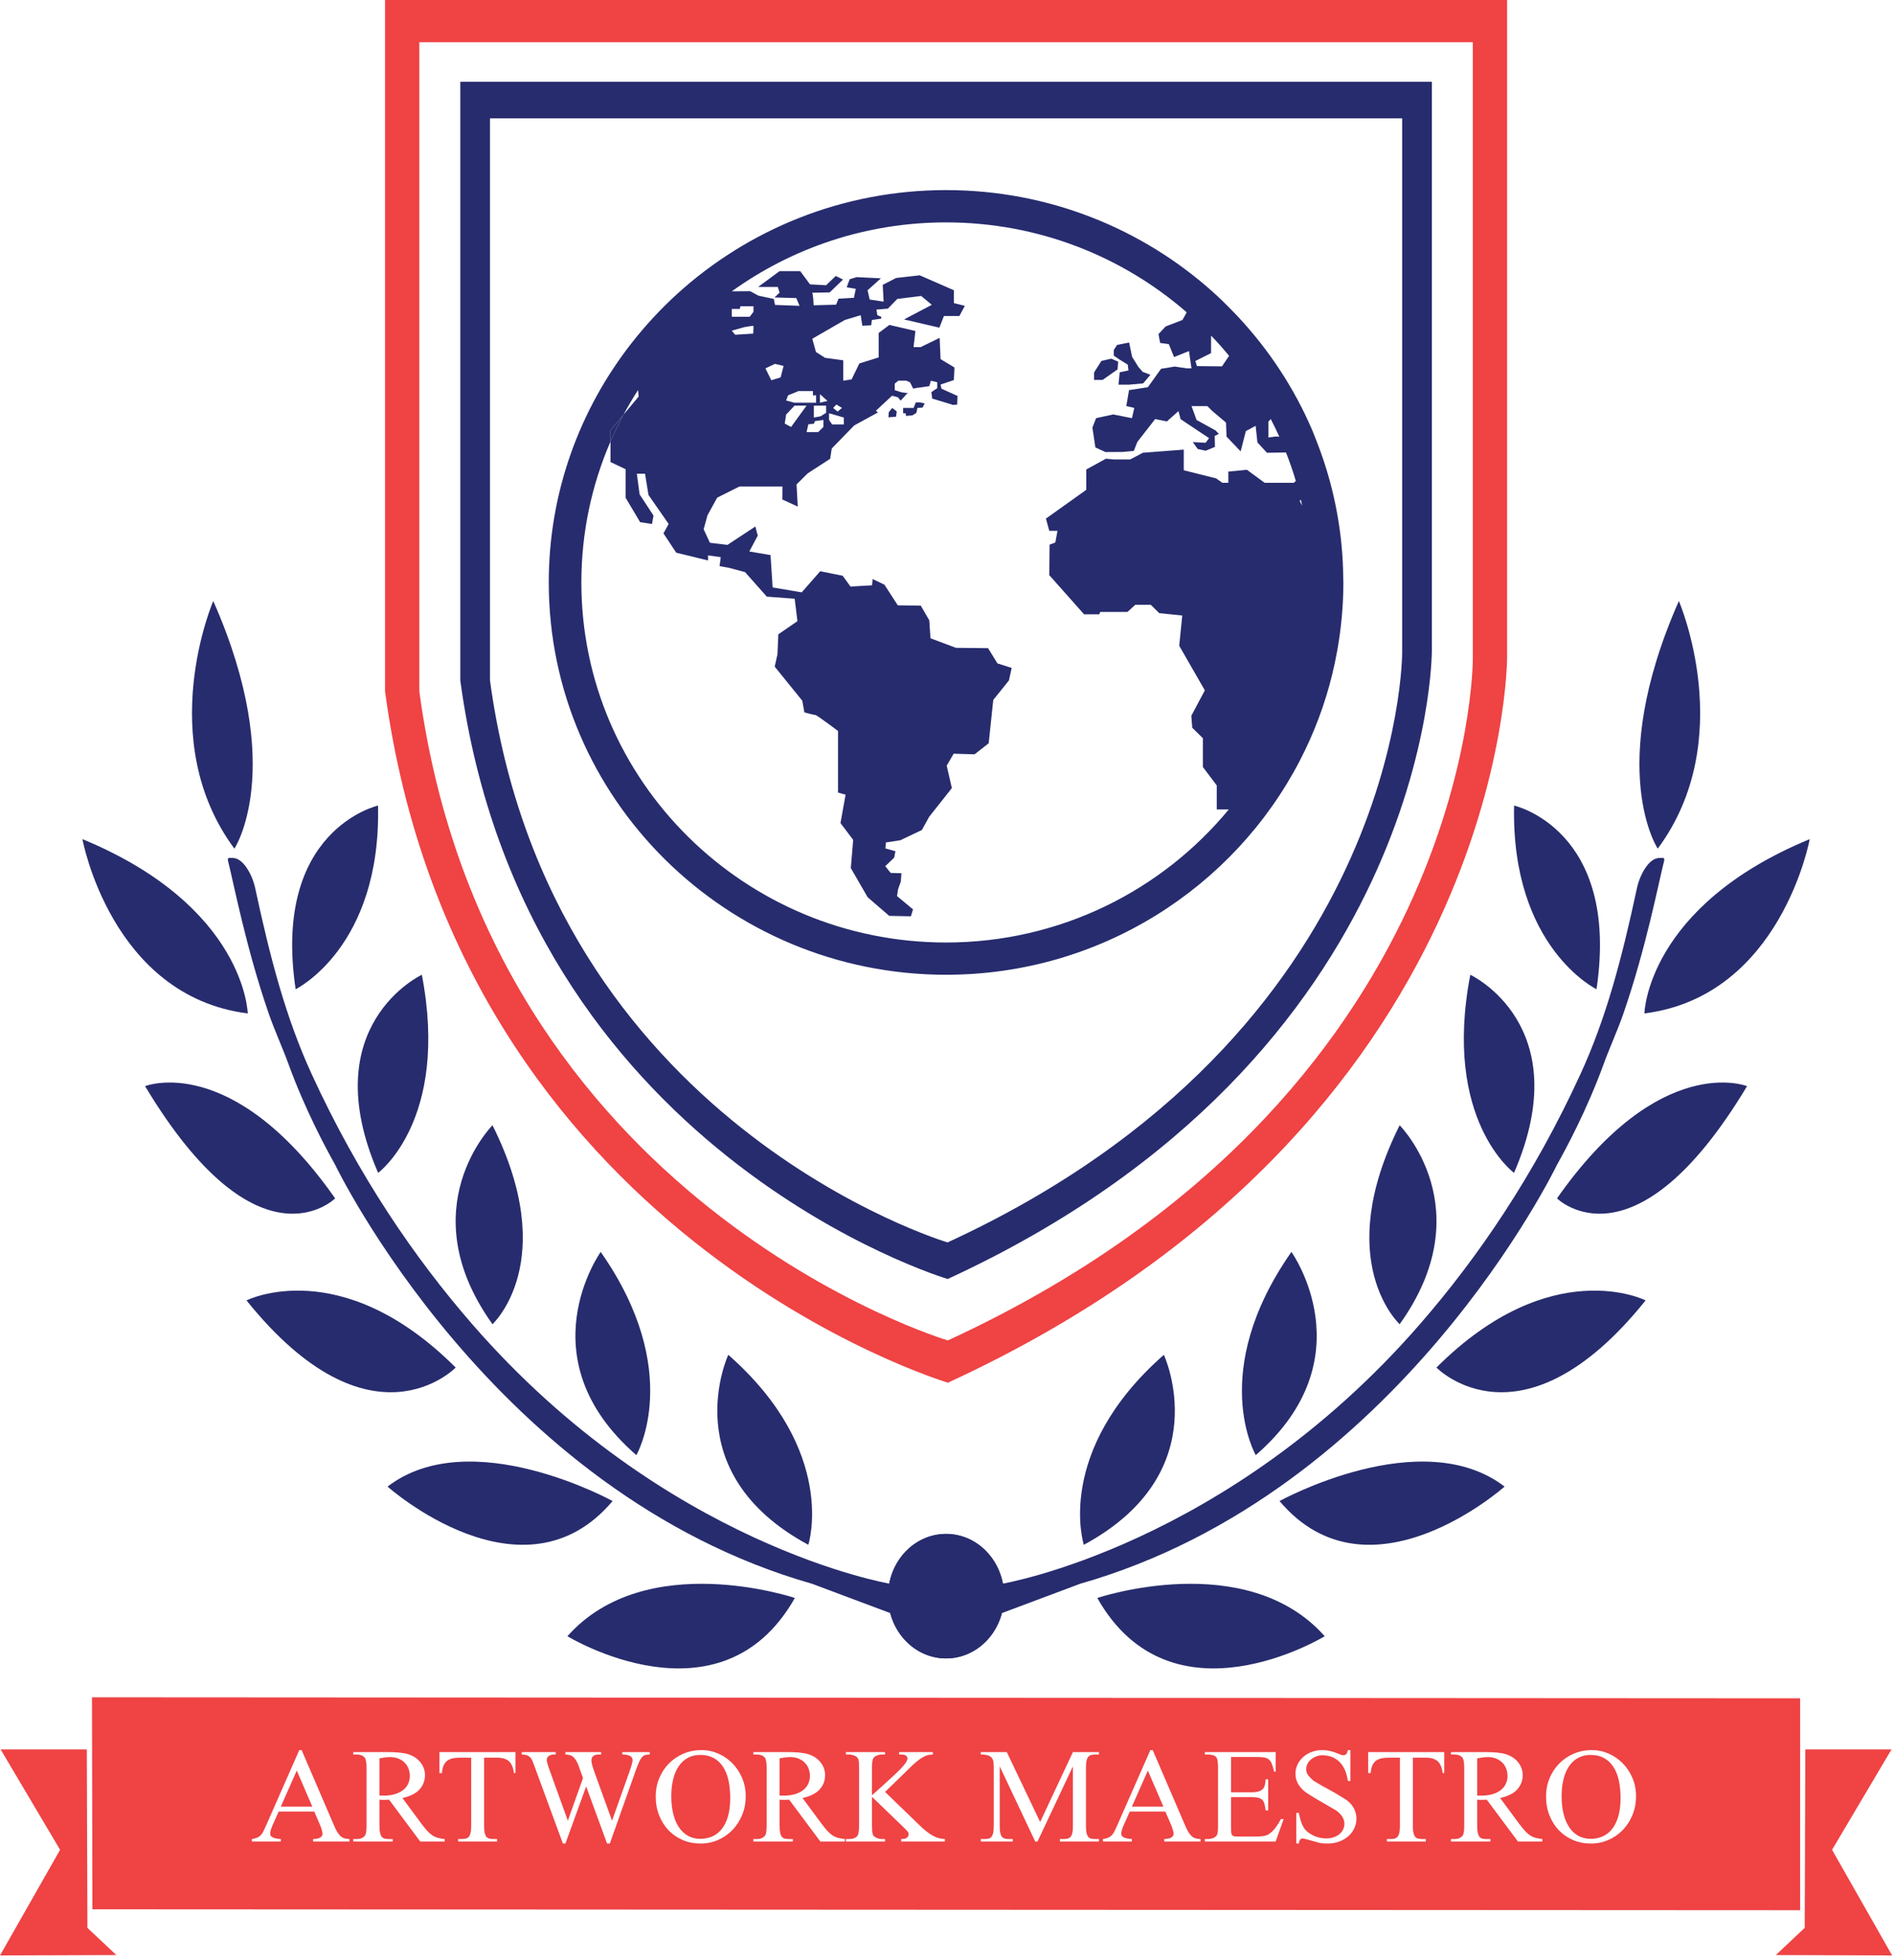 <svg width="350" height="362" viewBox="0 0 350 362" fill="none" xmlns="http://www.w3.org/2000/svg">
<path d="M272.166 121.798C272.166 121.798 272.395 202.815 175.148 247.597C175.148 247.597 90.275 222.356 77.489 127.701V7.805H272.166V121.798ZM71.153 3.05176e-05V127.701C84.771 228.518 175.169 255.403 175.169 255.403C278.747 207.705 278.503 121.414 278.503 121.414V3.05176e-05H71.153Z" fill="#EF4344"/>
<path d="M259.111 120.566C259.111 120.566 259.31 190.717 175.106 229.493C175.106 229.493 101.617 207.637 90.546 125.678V21.863H259.111V120.566ZM85.059 15.104V125.678C96.851 212.973 175.124 236.251 175.124 236.251C264.809 194.95 264.598 120.234 264.598 120.234V15.104H85.059Z" fill="#272C6E"/>
<path d="M208.403 67.359L208.537 68.43L206.911 68.769L206.692 71.058H208.652L211.252 70.813L212.59 69.232L211.166 68.687L210.382 67.798L209.206 65.917L208.652 63.266L206.434 63.705L205.822 64.644V65.696L206.883 66.415L208.403 67.359Z" fill="#272C6E"/>
<path d="M206.519 68.236L206.633 66.802L205.343 66.252L203.531 66.668L202.179 68.793V70.175H203.751L206.519 68.236Z" fill="#272C6E"/>
<path d="M169.228 74.339L168.827 75.353H166.893V76.339H167.354C167.354 76.339 167.383 76.547 167.423 76.823L168.607 76.726L169.34 76.271L169.531 75.358L170.492 75.275L170.867 74.508L169.988 74.329L169.228 74.339Z" fill="#272C6E"/>
<path d="M164.245 76.127L164.173 77.088L165.576 76.972L165.719 76.007L164.878 75.354L164.245 76.127Z" fill="#272C6E"/>
<path d="M240.17 92.543L240.38 92.296C240.476 92.673 240.562 93.05 240.653 93.428L240.17 92.543ZM153.964 75.353L154.571 74.721L155.599 75.353L154.776 76.026L153.964 75.353ZM155.931 77.127V78.413H153.787L153.204 77.575V76.377H153.371L155.931 77.127ZM146.823 74.928H149.048L146.189 78.866L145.016 78.243L145.27 76.585L146.823 74.928ZM152.157 77.575V78.866L151.191 79.819H149.047L149.382 78.368L150.395 78.281L150.601 77.783L152.157 77.575ZM151.526 74.388V72.808L152.91 74.053L151.526 74.388ZM152.661 74.928V76.252L151.648 76.894L150.396 77.127V74.928H152.661V74.928ZM150.807 73.02V74.388H146.782L145.264 73.971L145.642 73.02L147.575 72.233H150.224V73.02H150.807V73.02ZM141.447 68.042L143.204 67.212L144.801 67.589L144.256 69.705L142.535 70.241L141.447 68.042ZM239.08 89.184H233.707L230.428 86.78L226.987 87.108V89.184H225.898L224.726 88.359L218.755 86.868V83.051L211.194 83.629L208.847 84.872H205.85L204.373 84.726L200.73 86.727V90.484L193.285 95.79L193.902 98.057H195.415L195.019 100.215L193.957 100.602L193.902 106.24L200.334 113.478H203.139L203.307 113.039H208.345L209.797 111.713H212.656L214.224 113.261L218.473 113.695L217.914 119.281L222.646 127.516L220.151 132.215L220.319 134.424L222.283 136.353V141.671L224.854 145.087V149.512H227.072C214.712 164.502 195.879 174.094 174.814 174.094C137.66 174.094 107.433 144.265 107.433 107.587C107.433 98.356 109.353 89.557 112.813 81.562V79.488L115.222 76.601C116.058 75.039 116.955 73.522 117.913 72.039L118.016 73.246L115.222 76.601C114.355 78.219 113.542 79.871 112.814 81.562V85.344L115.607 86.674V91.935L118.296 96.457L120.483 96.785L120.763 95.235L118.194 91.312L117.685 87.5H119.198L119.838 91.428L123.562 96.785L122.603 98.519L124.962 102.09L130.841 103.525V102.588L133.191 102.916L132.971 104.572L134.816 104.907L137.674 105.674L141.706 110.21L146.851 110.592L147.36 114.738L143.831 117.167L143.67 120.869L143.161 123.138L148.257 129.432L148.646 131.593C148.646 131.593 150.493 132.083 150.723 132.083C150.943 132.083 154.863 135.018 154.863 135.018V146.398L156.258 146.79L155.315 152.036L157.664 155.136L157.224 160.345L160.336 165.734L164.325 169.173L168.328 169.253L168.72 167.975L165.773 165.526L165.945 164.314L166.468 162.818L166.58 161.299L164.59 161.242L163.586 159.997L165.24 158.421L165.465 157.237L163.615 156.713L163.722 155.609L166.356 155.212L170.359 153.315L171.702 150.876L175.897 145.573L174.946 141.426L176.234 139.217L180.101 139.33L182.704 137.292L183.548 129.294L186.444 125.69L186.953 123.374L184.324 122.543L182.586 119.724L176.654 119.665L171.946 117.898L171.726 114.584L170.158 111.873L165.907 111.814L163.44 108.004L161.261 106.955L161.148 108.115L157.169 108.346L155.716 106.346L151.57 105.516L148.154 109.415L142.779 108.51L142.387 102.529L138.468 101.867L140.033 98.934L139.584 97.25L134.429 100.649L131.188 100.258L130.029 97.757L130.744 95.176L132.529 91.926L136.642 89.866H144.591L144.565 92.258L147.423 93.572L147.194 89.486L149.254 87.441L153.41 84.744L153.699 82.852L157.841 78.594L162.246 76.183L161.859 75.87L164.844 73.097L165.936 73.383L166.436 74.001L167.571 72.757L167.851 72.637L166.608 72.463L165.339 72.062V70.859L166.011 70.319H167.483L168.164 70.613L168.747 71.774L169.462 71.665V71.566L169.667 71.633L171.733 71.319L172.027 70.319L173.2 70.614V71.697L172.103 72.435H172.11L172.266 73.624L176.015 74.759C176.015 74.759 176.015 74.773 176.025 74.803L176.88 74.73L176.94 73.131L173.975 71.798L173.812 71.029L176.268 70.203L176.381 67.88L173.812 66.334L173.642 62.409L170.112 64.122H168.819L169.163 61.135L164.355 60.019L162.373 61.503V66.018L158.805 67.137L157.371 70.078L155.825 70.323V66.556L152.467 66.096L150.782 65.013L150.108 62.574L156.119 59.106L159.056 58.221L159.352 60.172L160.995 60.085L161.121 59.106L162.835 58.862L162.864 58.52L162.13 58.221L161.962 57.188L164.068 57.013L165.34 55.708L165.414 55.611L165.428 55.616L165.815 55.22L170.239 54.67L172.192 56.308L167.063 59.004L173.592 60.525L174.433 58.369H177.292L178.295 56.491L176.278 55.993V53.615L169.96 50.852L165.591 51.35L163.122 52.619L163.289 55.717L160.715 55.33L160.319 53.62L162.79 51.407L158.306 51.19L157.021 51.577L156.462 53.07L158.142 53.348L157.807 55.007L154.954 55.172L154.504 56.278L150.36 56.391C150.36 56.391 150.248 54.072 150.07 54.072C149.91 54.072 153.321 54.013 153.321 54.013L155.787 51.637L154.442 50.975L152.657 52.69L149.686 52.524L147.874 50.08H144.067L140.093 53.008H143.733L144.06 54.063L143.111 54.945L147.146 55.058L147.757 56.492L143.219 56.327L142.994 55.221L140.145 54.612L138.628 53.786L135.231 53.814C146.357 45.815 160.032 41.08 174.819 41.08C191.852 41.08 207.428 47.365 219.301 57.695L218.507 59.106L215.396 60.309L214.082 61.715L214.387 63.347L215.989 63.569L216.959 65.951L219.717 64.849L220.181 68.041H219.339L217.069 67.709L214.555 68.124L212.117 71.525L208.637 72.061L208.135 75.005L209.607 75.347L209.177 77.241L205.716 76.555L202.547 77.241L201.873 78.985L202.418 82.644L204.282 83.502L207.413 83.484L209.52 83.295L210.171 81.639L213.469 77.407L215.635 77.846L217.771 75.937L218.172 77.431L223.43 80.931L222.79 81.788L220.419 81.662L221.336 82.936L222.799 83.257L224.51 82.552L224.472 80.521L225.237 80.146L224.625 79.506L221.116 77.574L220.189 75.01H223.11L224.033 75.923L226.556 78.058L226.657 80.643L229.261 83.377L230.228 79.629L232.034 78.657L232.364 81.723L234.128 83.632L237.641 83.575C238.325 85.3 238.937 87.053 239.463 88.846L239.08 89.184ZM137.581 60.42C137.581 60.42 139.053 60.173 139.182 60.173C139.304 60.173 139.182 61.624 139.182 61.624L135.857 61.831L135.226 61.081L137.581 60.42ZM135.231 57.188V57.066H136.699L136.833 56.568H139.234V57.603L138.538 58.511H135.226V57.188L135.231 57.188ZM223.794 65.225L223.803 61.989C224.96 63.197 226.069 64.44 227.13 65.73L225.811 67.672L221.184 67.627L220.897 66.676L223.794 65.225ZM234.405 77.875L234.826 77.403C235.385 78.474 235.916 79.557 236.408 80.663L235.705 80.635L234.4 80.812V77.875L234.405 77.875ZM248.224 106.839C248.205 104.719 248.096 102.617 247.894 100.543C247.21 93.636 245.542 87.016 243.028 80.812C242.847 80.355 242.675 79.885 242.478 79.427C239.137 71.637 234.443 64.546 228.707 58.424C228.335 58.024 227.953 57.632 227.57 57.24C226.48 56.129 225.376 55.041 224.215 54.003C211.165 42.272 193.826 35.112 174.828 35.112C155.671 35.112 138.207 42.404 125.119 54.308C122.07 57.082 119.269 60.116 116.724 63.357C107.135 75.606 101.409 90.944 101.409 107.582C101.409 147.54 134.345 180.053 174.828 180.053C203.307 180.053 228.029 163.955 240.199 140.501C242.799 135.495 244.826 130.15 246.192 124.545C246.537 123.129 246.842 121.695 247.101 120.246C247.842 116.13 248.248 111.897 248.248 107.578C248.238 107.337 248.224 107.09 248.224 106.839Z" fill="#272C6E"/>
<path d="M112.818 79.484V81.558C113.547 79.861 114.36 78.215 115.227 76.594L112.818 79.484Z" fill="#272C6E"/>
<path d="M333.613 323.15H349.537L338.555 341.687L349.656 361.2L328.158 361.128L333.503 356.105L333.613 323.15Z" fill="#EF4344"/>
<path d="M39.409 111.015C39.409 111.015 28.359 136.584 43.317 156.759C43.112 157.081 53.23 142.271 39.409 111.015Z" fill="#272C6E"/>
<path d="M15.23 154.999C15.23 154.999 20.524 184.006 45.779 187.197C45.779 187.197 45.389 167.458 15.23 154.999Z" fill="#272C6E"/>
<path d="M69.86 148.801C69.86 148.801 50.237 153.199 54.631 182.723C54.631 182.723 70.446 175.028 69.86 148.801Z" fill="#272C6E"/>
<path d="M26.808 200.626C26.808 200.626 42.876 194.187 61.932 221.356C61.932 221.356 47.748 235.49 26.808 200.626Z" fill="#272C6E"/>
<path d="M77.954 180.054C77.954 180.054 58.031 189.319 69.876 216.646C69.876 216.646 83.119 206.909 77.954 180.054Z" fill="#272C6E"/>
<path d="M45.551 240.202C45.551 240.202 62.977 231.407 84.21 252.608C84.21 252.608 68.541 268.784 45.551 240.202Z" fill="#272C6E"/>
<path d="M91.009 207.85C91.009 207.85 75.696 223.241 91.009 244.599C91.009 244.599 103.612 233.042 91.009 207.85Z" fill="#272C6E"/>
<path d="M71.617 274.594C71.617 274.594 96.657 296.895 113.204 277.264C113.204 277.264 86.993 262.816 71.617 274.594Z" fill="#272C6E"/>
<path d="M111.007 231.25C111.007 231.25 96.949 250.881 117.596 268.784C117.596 268.784 126.529 253.394 111.007 231.25Z" fill="#272C6E"/>
<path d="M104.857 302.235C104.857 302.235 133.119 319.51 146.884 295.168C146.884 295.168 119.354 285.902 104.857 302.235Z" fill="#272C6E"/>
<path d="M134.583 250.252C134.583 250.252 124.479 271.914 149.373 285.347C149.373 285.347 154.938 268.156 134.583 250.252Z" fill="#272C6E"/>
<path d="M185.55 294.835C185.55 301.186 180.75 306.334 174.828 306.334C168.906 306.334 164.105 301.186 164.105 294.835C164.105 288.484 168.906 283.335 174.828 283.335C180.75 283.335 185.55 288.484 185.55 294.835Z" fill="#272C6E"/>
<path d="M42.149 159.064C43.17 163.092 45.48 175.15 49.652 187.196C50.751 190.368 52.216 193.54 53.316 196.563C56.36 204.93 60.251 212.164 61.933 215.152C61.933 215.152 91.019 275.719 150.068 292.549L164.51 297.959V292.549C164.51 292.549 122.949 285.617 87.266 244.599C76.673 232.423 66.234 217.243 57.57 198.349C52.846 188.046 49.962 177.132 47.148 164.011C46.639 161.641 44.984 158.518 43.063 158.482C42.352 158.469 41.962 158.328 42.149 159.064Z" fill="#272C6E"/>
<path d="M310.247 111.015C310.247 111.015 321.296 136.584 306.338 156.759C306.543 157.081 296.426 142.271 310.247 111.015Z" fill="#272C6E"/>
<path d="M334.425 154.999C334.425 154.999 329.132 184.006 303.877 187.197C303.877 187.197 304.267 167.458 334.425 154.999Z" fill="#272C6E"/>
<path d="M279.796 148.801C279.796 148.801 299.418 153.199 295.025 182.723C295.025 182.723 279.21 175.028 279.796 148.801Z" fill="#272C6E"/>
<path d="M322.848 200.626C322.848 200.626 306.78 194.187 287.724 221.356C287.724 221.356 301.908 235.49 322.848 200.626Z" fill="#272C6E"/>
<path d="M271.703 180.054C271.703 180.054 291.626 189.319 279.781 216.646C279.781 216.646 266.538 206.909 271.703 180.054Z" fill="#272C6E"/>
<path d="M304.104 240.202C304.104 240.202 286.679 231.407 265.446 252.608C265.446 252.608 281.114 268.784 304.104 240.202Z" fill="#272C6E"/>
<path d="M258.647 207.85C258.647 207.85 273.96 223.241 258.647 244.599C258.647 244.599 246.044 233.042 258.647 207.85Z" fill="#272C6E"/>
<path d="M278.039 274.594C278.039 274.594 252.999 296.895 236.452 277.264C236.452 277.264 262.663 262.816 278.039 274.594Z" fill="#272C6E"/>
<path d="M238.648 231.25C238.648 231.25 252.706 250.881 232.059 268.784C232.059 268.784 223.126 253.394 238.648 231.25Z" fill="#272C6E"/>
<path d="M244.799 302.235C244.799 302.235 216.537 319.51 202.773 295.168C202.773 295.168 230.302 285.902 244.799 302.235Z" fill="#272C6E"/>
<path d="M215.073 250.252C215.073 250.252 225.177 271.914 200.283 285.347C200.283 285.347 194.719 268.156 215.073 250.252Z" fill="#272C6E"/>
<path d="M164.105 294.835C164.105 301.186 168.906 306.334 174.828 306.334C180.75 306.334 185.55 301.186 185.55 294.835C185.55 288.484 180.75 283.335 174.828 283.335C168.906 283.335 164.105 288.484 164.105 294.835Z" fill="#272C6E"/>
<path d="M307.507 159.064C306.486 163.092 304.176 175.15 300.003 187.196C298.905 190.368 297.44 193.54 296.34 196.563C293.296 204.93 289.404 212.164 287.723 215.152C287.723 215.152 258.637 275.719 199.587 292.549L185.146 297.959V292.549C185.146 292.549 226.707 285.617 262.39 244.599C272.983 232.423 283.422 217.243 292.085 198.349C296.81 188.046 299.694 177.132 302.508 164.011C303.016 161.641 304.671 158.518 306.593 158.482C307.304 158.469 307.693 158.328 307.507 159.064Z" fill="#272C6E"/>
<path d="M16.044 323.15H0.119L11.101 341.687L0 361.2L21.498 361.128L16.153 356.105L16.044 323.15Z" fill="#EF4344"/>
<path d="M54.841 327.048L57.716 333.716H51.886L54.841 327.048Z" fill="#EF4344"/>
<path d="M75.467 326.637C75.293 326.21 75.044 325.841 74.722 325.53C74.396 325.222 74.012 324.982 73.561 324.811C73.114 324.644 72.623 324.558 72.085 324.558C71.576 324.558 70.921 324.637 70.125 324.794V331.664C70.284 331.664 70.426 331.668 70.544 331.674C70.662 331.678 70.759 331.681 70.835 331.681C71.642 331.681 72.352 331.592 72.966 331.411C73.575 331.226 74.085 330.973 74.497 330.645C74.909 330.32 75.217 329.934 75.422 329.493C75.626 329.048 75.73 328.569 75.73 328.046C75.73 327.537 75.643 327.068 75.467 326.637ZM75.467 326.637C75.293 326.21 75.044 325.841 74.722 325.53C74.396 325.222 74.012 324.982 73.561 324.811C73.114 324.644 72.623 324.558 72.085 324.558C71.576 324.558 70.921 324.637 70.125 324.794V331.664C70.284 331.664 70.426 331.668 70.544 331.674C70.662 331.678 70.759 331.681 70.835 331.681C71.642 331.681 72.352 331.592 72.966 331.411C73.575 331.226 74.085 330.973 74.497 330.645C74.909 330.32 75.217 329.934 75.422 329.493C75.626 329.048 75.73 328.569 75.73 328.046C75.73 327.537 75.643 327.068 75.467 326.637ZM75.467 326.637C75.293 326.21 75.044 325.841 74.722 325.53C74.396 325.222 74.012 324.982 73.561 324.811C73.114 324.644 72.623 324.558 72.085 324.558C71.576 324.558 70.921 324.637 70.125 324.794V331.664C70.284 331.664 70.426 331.668 70.544 331.674C70.662 331.678 70.759 331.681 70.835 331.681C71.642 331.681 72.352 331.592 72.966 331.411C73.575 331.226 74.085 330.973 74.497 330.645C74.909 330.32 75.217 329.934 75.422 329.493C75.626 329.048 75.73 328.569 75.73 328.046C75.73 327.537 75.643 327.068 75.467 326.637ZM75.467 326.637C75.293 326.21 75.044 325.841 74.722 325.53C74.396 325.222 74.012 324.982 73.561 324.811C73.114 324.644 72.623 324.558 72.085 324.558C71.576 324.558 70.921 324.637 70.125 324.794V331.664C70.284 331.664 70.426 331.668 70.544 331.674C70.662 331.678 70.759 331.681 70.835 331.681C71.642 331.681 72.352 331.592 72.966 331.411C73.575 331.226 74.085 330.973 74.497 330.645C74.909 330.32 75.217 329.934 75.422 329.493C75.626 329.048 75.73 328.569 75.73 328.046C75.73 327.537 75.643 327.068 75.467 326.637ZM75.467 326.637C75.293 326.21 75.044 325.841 74.722 325.53C74.396 325.222 74.012 324.982 73.561 324.811C73.114 324.644 72.623 324.558 72.085 324.558C71.576 324.558 70.921 324.637 70.125 324.794V331.664C70.284 331.664 70.426 331.668 70.544 331.674C70.662 331.678 70.759 331.681 70.835 331.681C71.642 331.681 72.352 331.592 72.966 331.411C73.575 331.226 74.085 330.973 74.497 330.645C74.909 330.32 75.217 329.934 75.422 329.493C75.626 329.048 75.73 328.569 75.73 328.046C75.73 327.537 75.643 327.068 75.467 326.637ZM134.599 328.764C134.367 327.776 134.017 326.942 133.553 326.258C133.085 325.574 132.507 325.051 131.814 324.695C131.121 324.336 130.321 324.158 129.413 324.158C128.554 324.158 127.792 324.336 127.123 324.695C126.458 325.051 125.897 325.56 125.443 326.22C124.986 326.88 124.643 327.68 124.404 328.621C124.168 329.558 124.05 330.614 124.05 331.791C124.05 332.953 124.165 334.017 124.397 334.981C124.625 335.942 124.968 336.773 125.422 337.471C125.88 338.168 126.441 338.705 127.116 339.088C127.788 339.471 128.561 339.659 129.43 339.659C130.217 339.659 130.941 339.515 131.609 339.225C132.275 338.934 132.857 338.483 133.355 337.871C133.854 337.259 134.242 336.475 134.523 335.525C134.804 334.574 134.942 333.439 134.942 332.119C134.942 330.871 134.828 329.753 134.599 328.764ZM149.406 326.637C149.232 326.21 148.983 325.841 148.657 325.53C148.335 325.222 147.947 324.982 147.5 324.811C147.053 324.644 146.558 324.558 146.025 324.558C145.512 324.558 144.861 324.637 144.064 324.794V331.664C144.223 331.664 144.365 331.668 144.483 331.674C144.601 331.678 144.698 331.681 144.774 331.681C145.581 331.681 146.291 331.592 146.904 331.411C147.514 331.226 148.023 330.973 148.436 330.645C148.844 330.32 149.153 329.934 149.361 329.493C149.565 329.048 149.669 328.569 149.669 328.046C149.669 327.537 149.582 327.068 149.406 326.637ZM149.406 326.637C149.232 326.21 148.983 325.841 148.657 325.53C148.335 325.222 147.947 324.982 147.5 324.811C147.053 324.644 146.558 324.558 146.025 324.558C145.512 324.558 144.861 324.637 144.064 324.794V331.664C144.223 331.664 144.365 331.668 144.483 331.674C144.601 331.678 144.698 331.681 144.774 331.681C145.581 331.681 146.291 331.592 146.904 331.411C147.514 331.226 148.023 330.973 148.436 330.645C148.844 330.32 149.153 329.934 149.361 329.493C149.565 329.048 149.669 328.569 149.669 328.046C149.669 327.537 149.582 327.068 149.406 326.637ZM134.599 328.764C134.367 327.776 134.017 326.942 133.553 326.258C133.085 325.574 132.507 325.051 131.814 324.695C131.121 324.336 130.321 324.158 129.413 324.158C128.554 324.158 127.792 324.336 127.123 324.695C126.458 325.051 125.897 325.56 125.443 326.22C124.986 326.88 124.643 327.68 124.404 328.621C124.168 329.558 124.05 330.614 124.05 331.791C124.05 332.953 124.165 334.017 124.397 334.981C124.625 335.942 124.968 336.773 125.422 337.471C125.88 338.168 126.441 338.705 127.116 339.088C127.788 339.471 128.561 339.659 129.43 339.659C130.217 339.659 130.941 339.515 131.609 339.225C132.275 338.934 132.857 338.483 133.355 337.871C133.854 337.259 134.242 336.475 134.523 335.525C134.804 334.574 134.942 333.439 134.942 332.119C134.942 330.871 134.828 329.753 134.599 328.764ZM75.467 326.637C75.293 326.21 75.044 325.841 74.722 325.53C74.396 325.222 74.012 324.982 73.561 324.811C73.114 324.644 72.623 324.558 72.085 324.558C71.576 324.558 70.921 324.637 70.125 324.794V331.664C70.284 331.664 70.426 331.668 70.544 331.674C70.662 331.678 70.759 331.681 70.835 331.681C71.642 331.681 72.352 331.592 72.966 331.411C73.575 331.226 74.085 330.973 74.497 330.645C74.909 330.32 75.217 329.934 75.422 329.493C75.626 329.048 75.73 328.569 75.73 328.046C75.73 327.537 75.643 327.068 75.467 326.637ZM75.467 326.637C75.293 326.21 75.044 325.841 74.722 325.53C74.396 325.222 74.012 324.982 73.561 324.811C73.114 324.644 72.623 324.558 72.085 324.558C71.576 324.558 70.921 324.637 70.125 324.794V331.664C70.284 331.664 70.426 331.668 70.544 331.674C70.662 331.678 70.759 331.681 70.835 331.681C71.642 331.681 72.352 331.592 72.966 331.411C73.575 331.226 74.085 330.973 74.497 330.645C74.909 330.32 75.217 329.934 75.422 329.493C75.626 329.048 75.73 328.569 75.73 328.046C75.73 327.537 75.643 327.068 75.467 326.637ZM134.599 328.764C134.367 327.776 134.017 326.942 133.553 326.258C133.085 325.574 132.507 325.051 131.814 324.695C131.121 324.336 130.321 324.158 129.413 324.158C128.554 324.158 127.792 324.336 127.123 324.695C126.458 325.051 125.897 325.56 125.443 326.22C124.986 326.88 124.643 327.68 124.404 328.621C124.168 329.558 124.05 330.614 124.05 331.791C124.05 332.953 124.165 334.017 124.397 334.981C124.625 335.942 124.968 336.773 125.422 337.471C125.88 338.168 126.441 338.705 127.116 339.088C127.788 339.471 128.561 339.659 129.43 339.659C130.217 339.659 130.941 339.515 131.609 339.225C132.275 338.934 132.857 338.483 133.355 337.871C133.854 337.259 134.242 336.475 134.523 335.525C134.804 334.574 134.942 333.439 134.942 332.119C134.942 330.871 134.828 329.753 134.599 328.764ZM149.406 326.637C149.232 326.21 148.983 325.841 148.657 325.53C148.335 325.222 147.947 324.982 147.5 324.811C147.053 324.644 146.558 324.558 146.025 324.558C145.512 324.558 144.861 324.637 144.064 324.794V331.664C144.223 331.664 144.365 331.668 144.483 331.674C144.601 331.678 144.698 331.681 144.774 331.681C145.581 331.681 146.291 331.592 146.904 331.411C147.514 331.226 148.023 330.973 148.436 330.645C148.844 330.32 149.153 329.934 149.361 329.493C149.565 329.048 149.669 328.569 149.669 328.046C149.669 327.537 149.582 327.068 149.406 326.637ZM149.406 326.637C149.232 326.21 148.983 325.841 148.657 325.53C148.335 325.222 147.947 324.982 147.5 324.811C147.053 324.644 146.558 324.558 146.025 324.558C145.512 324.558 144.861 324.637 144.064 324.794V331.664C144.223 331.664 144.365 331.668 144.483 331.674C144.601 331.678 144.698 331.681 144.774 331.681C145.581 331.681 146.291 331.592 146.904 331.411C147.514 331.226 148.023 330.973 148.436 330.645C148.844 330.32 149.153 329.934 149.361 329.493C149.565 329.048 149.669 328.569 149.669 328.046C149.669 327.537 149.582 327.068 149.406 326.637ZM134.599 328.764C134.367 327.776 134.017 326.942 133.553 326.258C133.085 325.574 132.507 325.051 131.814 324.695C131.121 324.336 130.321 324.158 129.413 324.158C128.554 324.158 127.792 324.336 127.123 324.695C126.458 325.051 125.897 325.56 125.443 326.22C124.986 326.88 124.643 327.68 124.404 328.621C124.168 329.558 124.05 330.614 124.05 331.791C124.05 332.953 124.165 334.017 124.397 334.981C124.625 335.942 124.968 336.773 125.422 337.471C125.88 338.168 126.441 338.705 127.116 339.088C127.788 339.471 128.561 339.659 129.43 339.659C130.217 339.659 130.941 339.515 131.609 339.225C132.275 338.934 132.857 338.483 133.355 337.871C133.854 337.259 134.242 336.475 134.523 335.525C134.804 334.574 134.942 333.439 134.942 332.119C134.942 330.871 134.828 329.753 134.599 328.764ZM75.467 326.637C75.293 326.21 75.044 325.841 74.722 325.53C74.396 325.222 74.012 324.982 73.561 324.811C73.114 324.644 72.623 324.558 72.085 324.558C71.576 324.558 70.921 324.637 70.125 324.794V331.664C70.284 331.664 70.426 331.668 70.544 331.674C70.662 331.678 70.759 331.681 70.835 331.681C71.642 331.681 72.352 331.592 72.966 331.411C73.575 331.226 74.085 330.973 74.497 330.645C74.909 330.32 75.217 329.934 75.422 329.493C75.626 329.048 75.73 328.569 75.73 328.046C75.73 327.537 75.643 327.068 75.467 326.637ZM75.467 326.637C75.293 326.21 75.044 325.841 74.722 325.53C74.396 325.222 74.012 324.982 73.561 324.811C73.114 324.644 72.623 324.558 72.085 324.558C71.576 324.558 70.921 324.637 70.125 324.794V331.664C70.284 331.664 70.426 331.668 70.544 331.674C70.662 331.678 70.759 331.681 70.835 331.681C71.642 331.681 72.352 331.592 72.966 331.411C73.575 331.226 74.085 330.973 74.497 330.645C74.909 330.32 75.217 329.934 75.422 329.493C75.626 329.048 75.73 328.569 75.73 328.046C75.73 327.537 75.643 327.068 75.467 326.637ZM134.599 328.764C134.367 327.776 134.017 326.942 133.553 326.258C133.085 325.574 132.507 325.051 131.814 324.695C131.121 324.336 130.321 324.158 129.413 324.158C128.554 324.158 127.792 324.336 127.123 324.695C126.458 325.051 125.897 325.56 125.443 326.22C124.986 326.88 124.643 327.68 124.404 328.621C124.168 329.558 124.05 330.614 124.05 331.791C124.05 332.953 124.165 334.017 124.397 334.981C124.625 335.942 124.968 336.773 125.422 337.471C125.88 338.168 126.441 338.705 127.116 339.088C127.788 339.471 128.561 339.659 129.43 339.659C130.217 339.659 130.941 339.515 131.609 339.225C132.275 338.934 132.857 338.483 133.355 337.871C133.854 337.259 134.242 336.475 134.523 335.525C134.804 334.574 134.942 333.439 134.942 332.119C134.942 330.871 134.828 329.753 134.599 328.764ZM149.406 326.637C149.232 326.21 148.983 325.841 148.657 325.53C148.335 325.222 147.947 324.982 147.5 324.811C147.053 324.644 146.558 324.558 146.025 324.558C145.512 324.558 144.861 324.637 144.064 324.794V331.664C144.223 331.664 144.365 331.668 144.483 331.674C144.601 331.678 144.698 331.681 144.774 331.681C145.581 331.681 146.291 331.592 146.904 331.411C147.514 331.226 148.023 330.973 148.436 330.645C148.844 330.32 149.153 329.934 149.361 329.493C149.565 329.048 149.669 328.569 149.669 328.046C149.669 327.537 149.582 327.068 149.406 326.637ZM212.117 327.048L209.162 333.716H214.992L212.117 327.048ZM212.117 327.048L209.162 333.716H214.992L212.117 327.048ZM149.406 326.637C149.232 326.21 148.983 325.841 148.657 325.53C148.335 325.222 147.947 324.982 147.5 324.811C147.053 324.644 146.558 324.558 146.025 324.558C145.512 324.558 144.861 324.637 144.064 324.794V331.664C144.223 331.664 144.365 331.668 144.483 331.674C144.601 331.678 144.698 331.681 144.774 331.681C145.581 331.681 146.291 331.592 146.904 331.411C147.514 331.226 148.023 330.973 148.436 330.645C148.844 330.32 149.153 329.934 149.361 329.493C149.565 329.048 149.669 328.569 149.669 328.046C149.669 327.537 149.582 327.068 149.406 326.637ZM134.599 328.764C134.367 327.776 134.017 326.942 133.553 326.258C133.085 325.574 132.507 325.051 131.814 324.695C131.121 324.336 130.321 324.158 129.413 324.158C128.554 324.158 127.792 324.336 127.123 324.695C126.458 325.051 125.897 325.56 125.443 326.22C124.986 326.88 124.643 327.68 124.404 328.621C124.168 329.558 124.05 330.614 124.05 331.791C124.05 332.953 124.165 334.017 124.397 334.981C124.625 335.942 124.968 336.773 125.422 337.471C125.88 338.168 126.441 338.705 127.116 339.088C127.788 339.471 128.561 339.659 129.43 339.659C130.217 339.659 130.941 339.515 131.609 339.225C132.275 338.934 132.857 338.483 133.355 337.871C133.854 337.259 134.242 336.475 134.523 335.525C134.804 334.574 134.942 333.439 134.942 332.119C134.942 330.871 134.828 329.753 134.599 328.764ZM75.467 326.637C75.293 326.21 75.044 325.841 74.722 325.53C74.396 325.222 74.012 324.982 73.561 324.811C73.114 324.644 72.623 324.558 72.085 324.558C71.576 324.558 70.921 324.637 70.125 324.794V331.664C70.284 331.664 70.426 331.668 70.544 331.674C70.662 331.678 70.759 331.681 70.835 331.681C71.642 331.681 72.352 331.592 72.966 331.411C73.575 331.226 74.085 330.973 74.497 330.645C74.909 330.32 75.217 329.934 75.422 329.493C75.626 329.048 75.73 328.569 75.73 328.046C75.73 327.537 75.643 327.068 75.467 326.637ZM75.467 326.637C75.293 326.21 75.044 325.841 74.722 325.53C74.396 325.222 74.012 324.982 73.561 324.811C73.114 324.644 72.623 324.558 72.085 324.558C71.576 324.558 70.921 324.637 70.125 324.794V331.664C70.284 331.664 70.426 331.668 70.544 331.674C70.662 331.678 70.759 331.681 70.835 331.681C71.642 331.681 72.352 331.592 72.966 331.411C73.575 331.226 74.085 330.973 74.497 330.645C74.909 330.32 75.217 329.934 75.422 329.493C75.626 329.048 75.73 328.569 75.73 328.046C75.73 327.537 75.643 327.068 75.467 326.637ZM134.599 328.764C134.367 327.776 134.017 326.942 133.553 326.258C133.085 325.574 132.507 325.051 131.814 324.695C131.121 324.336 130.321 324.158 129.413 324.158C128.554 324.158 127.792 324.336 127.123 324.695C126.458 325.051 125.897 325.56 125.443 326.22C124.986 326.88 124.643 327.68 124.404 328.621C124.168 329.558 124.05 330.614 124.05 331.791C124.05 332.953 124.165 334.017 124.397 334.981C124.625 335.942 124.968 336.773 125.422 337.471C125.88 338.168 126.441 338.705 127.116 339.088C127.788 339.471 128.561 339.659 129.43 339.659C130.217 339.659 130.941 339.515 131.609 339.225C132.275 338.934 132.857 338.483 133.355 337.871C133.854 337.259 134.242 336.475 134.523 335.525C134.804 334.574 134.942 333.439 134.942 332.119C134.942 330.871 134.828 329.753 134.599 328.764ZM149.406 326.637C149.232 326.21 148.983 325.841 148.657 325.53C148.335 325.222 147.947 324.982 147.5 324.811C147.053 324.644 146.558 324.558 146.025 324.558C145.512 324.558 144.861 324.637 144.064 324.794V331.664C144.223 331.664 144.365 331.668 144.483 331.674C144.601 331.678 144.698 331.681 144.774 331.681C145.581 331.681 146.291 331.592 146.904 331.411C147.514 331.226 148.023 330.973 148.436 330.645C148.844 330.32 149.153 329.934 149.361 329.493C149.565 329.048 149.669 328.569 149.669 328.046C149.669 327.537 149.582 327.068 149.406 326.637ZM212.117 327.048L209.162 333.716H214.992L212.117 327.048ZM212.117 327.048L209.162 333.716H214.992L212.117 327.048ZM149.406 326.637C149.232 326.21 148.983 325.841 148.657 325.53C148.335 325.222 147.947 324.982 147.5 324.811C147.053 324.644 146.558 324.558 146.025 324.558C145.512 324.558 144.861 324.637 144.064 324.794V331.664C144.223 331.664 144.365 331.668 144.483 331.674C144.601 331.678 144.698 331.681 144.774 331.681C145.581 331.681 146.291 331.592 146.904 331.411C147.514 331.226 148.023 330.973 148.436 330.645C148.844 330.32 149.153 329.934 149.361 329.493C149.565 329.048 149.669 328.569 149.669 328.046C149.669 327.537 149.582 327.068 149.406 326.637ZM134.599 328.764C134.367 327.776 134.017 326.942 133.553 326.258C133.085 325.574 132.507 325.051 131.814 324.695C131.121 324.336 130.321 324.158 129.413 324.158C128.554 324.158 127.792 324.336 127.123 324.695C126.458 325.051 125.897 325.56 125.443 326.22C124.986 326.88 124.643 327.68 124.404 328.621C124.168 329.558 124.05 330.614 124.05 331.791C124.05 332.953 124.165 334.017 124.397 334.981C124.625 335.942 124.968 336.773 125.422 337.471C125.88 338.168 126.441 338.705 127.116 339.088C127.788 339.471 128.561 339.659 129.43 339.659C130.217 339.659 130.941 339.515 131.609 339.225C132.275 338.934 132.857 338.483 133.355 337.871C133.854 337.259 134.242 336.475 134.523 335.525C134.804 334.574 134.942 333.439 134.942 332.119C134.942 330.871 134.828 329.753 134.599 328.764ZM75.467 326.637C75.293 326.21 75.044 325.841 74.722 325.53C74.396 325.222 74.012 324.982 73.561 324.811C73.114 324.644 72.623 324.558 72.085 324.558C71.576 324.558 70.921 324.637 70.125 324.794V331.664C70.284 331.664 70.426 331.668 70.544 331.674C70.662 331.678 70.759 331.681 70.835 331.681C71.642 331.681 72.352 331.592 72.966 331.411C73.575 331.226 74.085 330.973 74.497 330.645C74.909 330.32 75.217 329.934 75.422 329.493C75.626 329.048 75.73 328.569 75.73 328.046C75.73 327.537 75.643 327.068 75.467 326.637ZM75.422 329.493C75.626 329.048 75.73 328.569 75.73 328.046C75.73 327.537 75.643 327.068 75.467 326.637C75.293 326.21 75.044 325.841 74.722 325.53C74.396 325.222 74.012 324.982 73.561 324.811C73.114 324.644 72.623 324.558 72.085 324.558C71.576 324.558 70.921 324.637 70.125 324.794V331.664C70.284 331.664 70.426 331.668 70.544 331.674C70.662 331.678 70.759 331.681 70.835 331.681C71.642 331.681 72.352 331.592 72.966 331.411C73.575 331.226 74.085 330.973 74.497 330.645C74.909 330.32 75.217 329.934 75.422 329.493ZM133.553 326.258C133.085 325.574 132.507 325.051 131.814 324.695C131.121 324.336 130.321 324.158 129.413 324.158C128.554 324.158 127.792 324.336 127.123 324.695C126.458 325.051 125.897 325.56 125.443 326.22C124.986 326.88 124.643 327.68 124.404 328.621C124.168 329.558 124.05 330.614 124.05 331.791C124.05 332.953 124.165 334.017 124.397 334.981C124.625 335.942 124.968 336.773 125.422 337.471C125.88 338.168 126.441 338.705 127.116 339.088C127.788 339.471 128.561 339.659 129.43 339.659C130.217 339.659 130.941 339.515 131.609 339.225C132.275 338.934 132.857 338.483 133.355 337.871C133.854 337.259 134.242 336.475 134.523 335.525C134.804 334.574 134.942 333.439 134.942 332.119C134.942 330.871 134.828 329.753 134.599 328.764C134.367 327.776 134.017 326.942 133.553 326.258ZM149.361 329.493C149.565 329.048 149.669 328.569 149.669 328.046C149.669 327.537 149.582 327.068 149.406 326.637C149.232 326.21 148.983 325.841 148.657 325.53C148.335 325.222 147.947 324.982 147.5 324.811C147.053 324.644 146.558 324.558 146.025 324.558C145.512 324.558 144.861 324.637 144.064 324.794V331.664C144.223 331.664 144.365 331.668 144.483 331.674C144.601 331.678 144.698 331.681 144.774 331.681C145.581 331.681 146.291 331.592 146.904 331.411C147.514 331.226 148.023 330.973 148.436 330.645C148.844 330.32 149.153 329.934 149.361 329.493ZM209.162 333.716H214.992L212.117 327.048L209.162 333.716ZM278.271 329.493C278.476 329.048 278.58 328.569 278.58 328.046C278.58 327.537 278.493 327.068 278.32 326.637C278.143 326.21 277.894 325.841 277.572 325.53C277.246 325.222 276.861 324.982 276.411 324.811C275.964 324.644 275.472 324.558 274.935 324.558C274.426 324.558 273.771 324.637 272.975 324.794V331.664C273.137 331.664 273.276 331.668 273.394 331.674C273.512 331.678 273.608 331.681 273.685 331.681C274.492 331.681 275.202 331.592 275.815 331.411C276.425 331.226 276.934 330.973 277.346 330.645C277.759 330.32 278.067 329.934 278.271 329.493ZM298.077 326.258C297.609 325.574 297.031 325.051 296.341 324.695C295.648 324.336 294.848 324.158 293.941 324.158C293.081 324.158 292.316 324.336 291.651 324.695C290.982 325.051 290.424 325.56 289.967 326.22C289.513 326.88 289.167 327.68 288.931 328.621C288.696 329.558 288.578 330.614 288.578 331.791C288.578 332.953 288.692 334.017 288.921 334.981C289.153 335.942 289.496 336.773 289.95 337.471C290.404 338.168 290.968 338.705 291.64 339.088C292.312 339.471 293.085 339.659 293.958 339.659C294.744 339.659 295.468 339.515 296.133 339.225C296.802 338.934 297.384 338.483 297.883 337.871C298.378 337.259 298.77 336.475 299.05 335.525C299.331 334.574 299.47 333.439 299.47 332.119C299.47 330.871 299.355 329.753 299.123 328.764C298.895 327.776 298.545 326.942 298.077 326.258ZM301.666 335.262C301.223 336.328 300.627 337.252 299.872 338.035C299.12 338.814 298.233 339.426 297.218 339.868C296.203 340.312 295.122 340.531 293.975 340.531C292.818 340.531 291.734 340.319 290.726 339.895C289.718 339.471 288.841 338.876 288.1 338.107C287.358 337.337 286.773 336.421 286.343 335.354C285.914 334.287 285.699 333.111 285.699 331.828C285.699 330.642 285.914 329.527 286.343 328.484C286.773 327.441 287.365 326.535 288.121 325.765C288.872 324.996 289.766 324.387 290.798 323.939C291.834 323.492 292.96 323.266 294.183 323.266C295.267 323.266 296.3 323.485 297.284 323.922C298.268 324.357 299.134 324.958 299.882 325.721C300.63 326.484 301.223 327.383 301.666 328.419C302.106 329.455 302.328 330.58 302.328 331.791C302.328 333.039 302.106 334.195 301.666 335.262ZM285.027 340.151H280.506L274.748 332.427C274.537 332.44 274.346 332.447 274.18 332.454C274.01 332.461 273.858 332.464 273.723 332.464C273.608 332.464 273.491 332.461 273.366 332.454C273.241 332.447 273.11 332.44 272.975 332.427V337.224C272.975 337.806 273.013 338.264 273.096 338.596C273.175 338.931 273.293 339.177 273.449 339.341C273.605 339.505 273.792 339.604 274.01 339.642C274.229 339.68 274.475 339.697 274.748 339.697H275.42V340.151H268.135V339.697H268.79C269.486 339.697 269.995 339.471 270.321 339.023C270.494 338.756 270.581 338.158 270.581 337.224V326.555C270.581 325.54 270.463 324.897 270.227 324.63C269.902 324.268 269.424 324.086 268.79 324.086H268.135V323.632H274.319C275.23 323.632 276.013 323.666 276.674 323.731C277.333 323.799 277.877 323.898 278.299 324.032C278.722 324.165 279.12 324.35 279.494 324.586C279.869 324.822 280.194 325.106 280.475 325.441C280.755 325.772 280.977 326.145 281.14 326.555C281.303 326.969 281.382 327.41 281.382 327.882C281.382 328.915 281.046 329.797 280.374 330.536C279.702 331.278 278.649 331.804 277.215 332.119L280.71 336.845C281.119 337.388 281.486 337.836 281.802 338.189C282.12 338.541 282.439 338.818 282.754 339.023C283.073 339.232 283.409 339.382 283.766 339.478C284.119 339.577 284.542 339.649 285.027 339.697V340.151ZM266.884 327.52H266.604C266.465 326.477 266.15 325.742 265.658 325.311C265.166 324.883 264.442 324.668 263.482 324.668H261.088V337.296C261.088 337.854 261.13 338.295 261.213 338.616C261.293 338.938 261.407 339.177 261.556 339.334C261.705 339.491 261.892 339.591 262.117 339.632C262.343 339.676 262.602 339.697 262.904 339.697H263.482V340.151H256.287V339.697H256.886C257.184 339.697 257.447 339.673 257.669 339.625C257.894 339.577 258.081 339.471 258.23 339.307C258.379 339.143 258.497 338.903 258.577 338.589C258.656 338.274 258.698 337.843 258.698 337.296V324.668H256.661C256.152 324.668 255.698 324.705 255.306 324.784C254.915 324.863 254.576 325.01 254.288 325.222C254 325.434 253.775 325.724 253.606 326.094C253.439 326.463 253.335 326.938 253.297 327.52H252.829V323.632H266.884V327.52ZM250.273 337.696C250.01 338.254 249.646 338.743 249.178 339.16C248.71 339.577 248.146 339.912 247.488 340.158C246.826 340.408 246.105 340.531 245.319 340.531C244.82 340.531 244.359 340.497 243.937 340.425C243.86 340.411 243.666 340.36 243.348 340.268C243.029 340.179 242.689 340.083 242.329 339.987C241.969 339.892 241.633 339.799 241.321 339.714C241.009 339.632 240.829 339.587 240.777 339.587C240.566 339.587 240.403 339.649 240.282 339.768C240.164 339.892 240.074 340.145 240.012 340.531H239.547V334.861H240.012C240.237 336.024 240.528 336.917 240.891 337.536C241.065 337.826 241.3 338.093 241.591 338.343C241.886 338.592 242.215 338.808 242.582 338.996C242.949 339.184 243.344 339.331 243.767 339.433C244.193 339.536 244.623 339.587 245.059 339.587C245.582 339.587 246.05 339.515 246.469 339.368C246.885 339.225 247.242 339.026 247.533 338.78C247.827 338.531 248.049 338.243 248.208 337.915C248.361 337.587 248.44 337.241 248.44 336.879C248.44 336.469 248.326 336.055 248.094 335.645C247.862 335.231 247.474 334.827 246.926 334.427C246.389 334.113 245.755 333.743 245.021 333.319C243.611 332.529 242.36 331.774 241.266 331.045C240.656 330.573 240.192 330.057 239.873 329.493C239.554 328.929 239.395 328.303 239.395 327.612C239.395 327.031 239.52 326.477 239.769 325.947C240.018 325.42 240.365 324.958 240.808 324.558C241.248 324.158 241.775 323.844 242.385 323.611C242.998 323.382 243.656 323.266 244.366 323.266C245.263 323.266 246.216 323.478 247.224 323.902C247.463 324.001 247.661 324.08 247.824 324.141C247.986 324.199 248.115 324.223 248.215 324.213C248.44 324.213 248.62 324.151 248.759 324.032C248.894 323.909 249.001 323.656 249.074 323.266H249.542V328.973H249.074C248.863 327.434 248.347 326.261 247.526 325.447C246.701 324.637 245.655 324.23 244.383 324.23C243.95 324.23 243.549 324.302 243.188 324.449C242.828 324.593 242.509 324.784 242.236 325.02C241.962 325.256 241.751 325.526 241.602 325.83C241.453 326.131 241.376 326.449 241.376 326.774C241.376 327.079 241.439 327.366 241.564 327.639C241.688 327.91 242.073 328.337 242.721 328.918C243.805 329.585 244.771 330.136 245.617 330.573C246.417 330.997 247.494 331.64 248.852 332.499C249.434 332.936 249.885 333.453 250.197 334.054C250.508 334.653 250.664 335.282 250.664 335.935C250.664 336.554 250.533 337.139 250.273 337.696ZM235.733 340.151H222.655V339.697H223.251C223.414 339.697 223.58 339.68 223.757 339.642C223.93 339.604 224.096 339.553 224.252 339.488C224.408 339.42 224.547 339.334 224.672 339.225C224.796 339.115 224.883 338.989 224.935 338.842C225.032 338.575 225.084 338.042 225.084 337.241V326.521C225.084 325.468 224.976 324.818 224.765 324.575C224.467 324.247 223.961 324.086 223.251 324.086H222.655V323.632H235.733V327.246H235.435C235.31 326.655 235.175 326.179 235.033 325.82C234.891 325.465 234.701 325.188 234.462 324.993C234.226 324.801 233.925 324.675 233.557 324.62C233.19 324.565 232.719 324.541 232.147 324.541H227.495V331.066H231.212C231.76 331.066 232.203 331.014 232.539 330.919C232.875 330.823 233.138 330.676 233.332 330.481C233.526 330.29 233.658 330.04 233.734 329.739C233.81 329.435 233.859 329.076 233.883 328.665H234.351V334.407H233.883C233.821 333.935 233.751 333.541 233.668 333.227C233.589 332.912 233.457 332.659 233.277 332.471C233.097 332.283 232.844 332.153 232.518 332.071C232.196 331.992 231.76 331.955 231.212 331.955H227.495V337.406C227.495 337.819 227.498 338.148 227.512 338.387C227.523 338.63 227.575 338.814 227.661 338.941C227.748 339.071 227.886 339.153 228.073 339.187C228.261 339.225 228.534 339.242 228.895 339.242H231.773C232.258 339.242 232.671 339.232 233.007 339.204C233.343 339.18 233.63 339.132 233.873 339.061C234.119 338.989 234.334 338.89 234.521 338.76C234.708 338.633 234.905 338.472 235.116 338.278C235.615 337.806 236.145 337.05 236.707 336.007H237.209L235.733 340.151ZM221.852 340.151H215.141V339.697C215.817 339.673 216.274 339.567 216.516 339.379C216.759 339.191 216.88 338.965 216.88 338.698C216.866 338.346 216.7 337.775 216.374 336.988L215.349 334.625H208.77L207.613 337.224C207.34 337.867 207.201 338.346 207.201 338.661C207.201 338.794 207.222 338.914 207.267 339.023C207.308 339.132 207.402 339.232 207.547 339.324C207.689 339.416 207.89 339.495 208.143 339.56C208.4 339.628 208.739 339.673 209.162 339.697V340.151H203.82V339.697C204.242 339.635 204.585 339.546 204.845 339.423C205.108 339.303 205.334 339.136 205.521 338.924C205.708 338.712 205.878 338.435 206.033 338.096C206.189 337.758 206.38 337.341 206.602 336.845L212.581 323.266H213.014L218.917 336.988C219.153 337.559 219.375 338.014 219.579 338.36C219.787 338.705 219.998 338.975 220.216 339.17C220.435 339.365 220.67 339.498 220.927 339.57C221.179 339.642 221.488 339.686 221.852 339.697V340.151ZM203.071 324.086H202.493C202.181 324.086 201.914 324.11 201.689 324.158C201.464 324.206 201.277 324.312 201.128 324.476C200.979 324.64 200.868 324.883 200.792 325.201C200.716 325.523 200.681 325.957 200.681 326.501V337.296C200.681 337.867 200.719 338.312 200.802 338.633C200.882 338.955 201 339.194 201.156 339.351C201.312 339.509 201.502 339.604 201.727 339.642C201.949 339.68 202.205 339.697 202.493 339.697H203.071V340.151H195.859V339.697H196.458C196.756 339.697 197.016 339.673 197.241 339.625C197.466 339.577 197.657 339.471 197.813 339.307C197.969 339.143 198.083 338.903 198.156 338.589C198.232 338.274 198.27 337.843 198.27 337.296V326.265L191.729 340.151H191.3L184.742 326.265V337.296C184.742 337.867 184.78 338.312 184.863 338.633C184.943 338.955 185.06 339.194 185.216 339.351C185.372 339.509 185.563 339.604 185.788 339.642C186.01 339.68 186.266 339.697 186.554 339.697H187.153V340.151H181.246V339.697H181.846C182.144 339.697 182.407 339.676 182.629 339.632C182.854 339.591 183.041 339.488 183.19 339.324C183.339 339.16 183.453 338.917 183.526 338.596C183.602 338.278 183.64 337.843 183.64 337.296V326.501C183.64 326.114 183.619 325.772 183.581 325.475C183.547 325.177 183.45 324.928 183.294 324.723C183.138 324.514 182.899 324.357 182.583 324.247C182.265 324.141 181.821 324.086 181.246 324.086V323.632H186.048L192.214 336.554L198.27 323.632H203.071V324.086ZM174.612 340.151H166.54V339.697C167.077 339.697 167.437 339.604 167.625 339.423C167.812 339.242 167.905 339.047 167.905 338.842C167.905 338.756 167.898 338.681 167.888 338.616C167.874 338.548 167.839 338.472 167.784 338.387C167.728 338.305 167.638 338.195 167.514 338.062C167.389 337.929 167.219 337.758 167.008 337.553L161.139 331.9V337.224C161.139 337.614 161.15 337.929 161.171 338.172C161.188 338.411 161.219 338.613 161.264 338.77C161.306 338.927 161.375 339.05 161.468 339.143C161.562 339.232 161.683 339.32 161.832 339.406C162.193 339.601 162.574 339.697 162.972 339.697H163.551V340.151H156.32V339.697H156.92C157.616 339.697 158.125 339.498 158.451 339.098C158.648 338.832 158.749 338.206 158.749 337.224V326.555C158.749 326.193 158.742 325.889 158.732 325.639C158.718 325.389 158.687 325.188 158.638 325.03C158.586 324.873 158.52 324.743 158.43 324.64C158.344 324.538 158.226 324.449 158.077 324.377C157.678 324.182 157.29 324.086 156.92 324.086H156.32V323.632H163.551V324.086H162.972C162.66 324.086 162.335 324.151 161.992 324.285C161.649 324.418 161.417 324.644 161.292 324.958C161.191 325.225 161.139 325.759 161.139 326.555V331.609C161.153 331.596 161.236 331.521 161.392 331.38C161.548 331.244 161.725 331.09 161.915 330.919C162.109 330.748 162.296 330.58 162.477 330.409C162.657 330.242 162.785 330.125 162.861 330.064C163.769 329.253 164.534 328.556 165.158 327.975C165.782 327.393 166.28 326.901 166.655 326.494C167.025 326.087 167.295 325.748 167.458 325.475C167.618 325.201 167.701 324.976 167.701 324.794C167.701 324.599 167.611 324.435 167.437 324.295C167.264 324.155 166.963 324.086 166.54 324.086H166.149V323.632H172.391V324.086C172.166 324.097 171.938 324.117 171.709 324.148C171.477 324.179 171.221 324.254 170.94 324.377C170.663 324.497 170.341 324.685 169.98 324.938C169.617 325.194 169.187 325.547 168.692 325.995C168.591 326.08 168.335 326.33 167.922 326.747C167.514 327.164 166.921 327.745 166.149 328.484L163.551 330.991L169.811 337.043C170.334 337.553 170.808 337.973 171.231 338.305C171.654 338.64 172.052 338.907 172.426 339.105C172.8 339.307 173.164 339.45 173.521 339.543C173.874 339.632 174.238 339.686 174.612 339.697V340.151ZM156.116 340.151H151.592L145.837 332.427C145.626 332.44 145.436 332.447 145.269 332.454C145.1 332.461 144.947 332.464 144.809 332.464C144.698 332.464 144.58 332.461 144.455 332.454C144.33 332.447 144.199 332.44 144.064 332.427V337.224C144.064 337.806 144.102 338.264 144.185 338.596C144.265 338.931 144.382 339.177 144.538 339.341C144.694 339.505 144.881 339.604 145.1 339.642C145.318 339.68 145.564 339.697 145.837 339.697H146.51V340.151H139.224V339.697H139.875C140.575 339.697 141.084 339.471 141.41 339.023C141.583 338.756 141.67 338.158 141.67 337.224V326.555C141.67 325.54 141.552 324.897 141.317 324.63C140.991 324.268 140.513 324.086 139.875 324.086H139.224V323.632H145.408C146.316 323.632 147.102 323.666 147.764 323.731C148.422 323.799 148.966 323.898 149.388 324.032C149.811 324.165 150.209 324.35 150.584 324.586C150.958 324.822 151.283 325.106 151.564 325.441C151.845 325.772 152.066 326.145 152.229 326.555C152.388 326.969 152.472 327.41 152.472 327.882C152.472 328.915 152.136 329.797 151.464 330.536C150.788 331.278 149.735 331.804 148.304 332.119L151.8 336.845C152.208 337.388 152.572 337.836 152.891 338.189C153.21 338.541 153.528 338.818 153.843 339.023C154.162 339.232 154.498 339.382 154.855 339.478C155.208 339.577 155.628 339.649 156.116 339.697V340.151ZM137.139 335.262C136.699 336.328 136.099 337.252 135.344 338.035C134.592 338.814 133.709 339.426 132.69 339.868C131.675 340.312 130.594 340.531 129.451 340.531C128.291 340.531 127.206 340.319 126.198 339.895C125.19 339.471 124.314 338.876 123.572 338.107C122.831 337.337 122.245 336.421 121.816 335.354C121.386 334.287 121.171 333.111 121.171 331.828C121.171 330.642 121.386 329.527 121.816 328.484C122.245 327.441 122.838 326.535 123.593 325.765C124.345 324.996 125.239 324.387 126.274 323.939C127.307 323.492 128.436 323.266 129.656 323.266C130.74 323.266 131.772 323.485 132.756 323.922C133.74 324.357 134.606 324.958 135.354 325.721C136.103 326.484 136.699 327.383 137.139 328.419C137.582 329.455 137.804 330.58 137.804 331.791C137.804 333.039 137.582 334.195 137.139 335.262ZM120.07 324.086C119.734 324.086 119.457 324.117 119.238 324.175C119.02 324.237 118.819 324.374 118.632 324.586C118.445 324.798 118.258 325.112 118.071 325.53C117.884 325.947 117.666 326.508 117.416 327.212L112.691 340.531H112.185L108.319 329.975L104.487 340.531H104.02L98.976 326.812C98.788 326.302 98.639 325.899 98.525 325.601C98.414 325.307 98.328 325.109 98.265 325.013C98.089 324.699 97.864 324.463 97.583 324.312C97.302 324.162 96.911 324.086 96.415 324.086V323.632H102.693V324.086H102.395C101.958 324.086 101.622 324.182 101.383 324.377C101.148 324.569 101.03 324.805 101.03 325.085C101.03 325.376 101.217 326.029 101.591 327.048L104.934 336.315L107.737 328.429L106.84 325.94C106.704 325.636 106.566 325.369 106.431 325.14C106.292 324.911 106.136 324.716 105.963 324.558C105.786 324.401 105.582 324.281 105.346 324.203C105.111 324.124 104.823 324.086 104.487 324.086V323.632H111.083V324.086H110.633C110.162 324.086 109.819 324.182 109.608 324.377C109.393 324.569 109.289 324.835 109.289 325.177C109.289 325.588 109.476 326.309 109.85 327.338L113.1 336.315L116.332 327.212C116.509 326.702 116.644 326.278 116.744 325.94C116.845 325.601 116.893 325.328 116.893 325.123C116.893 324.733 116.72 324.463 116.37 324.312C116.02 324.162 115.566 324.086 115.005 324.086V323.632H120.07V324.086ZM95.255 327.52H94.974C94.839 326.477 94.524 325.742 94.032 325.311C93.54 324.883 92.813 324.668 91.856 324.668H89.463V337.296C89.463 337.854 89.504 338.295 89.584 338.616C89.667 338.938 89.781 339.177 89.93 339.334C90.079 339.491 90.266 339.591 90.492 339.632C90.717 339.676 90.977 339.697 91.274 339.697H91.856V340.151H84.661V339.697H85.26C85.558 339.697 85.818 339.673 86.043 339.625C86.269 339.577 86.456 339.471 86.605 339.307C86.754 339.143 86.868 338.903 86.951 338.589C87.031 338.274 87.072 337.843 87.072 337.296V324.668H85.035C84.522 324.668 84.072 324.705 83.681 324.784C83.289 324.863 82.946 325.01 82.662 325.222C82.375 325.434 82.149 325.724 81.98 326.094C81.81 326.463 81.709 326.938 81.671 327.52H81.204V323.632H95.255V327.52ZM82.177 340.151H77.653L71.898 332.427C71.687 332.44 71.497 332.447 71.33 332.454C71.161 332.461 71.008 332.464 70.873 332.464C70.759 332.464 70.641 332.461 70.516 332.454C70.391 332.447 70.26 332.44 70.125 332.427V337.224C70.125 337.806 70.163 338.264 70.246 338.596C70.326 338.931 70.444 339.177 70.599 339.341C70.755 339.505 70.942 339.604 71.161 339.642C71.379 339.68 71.625 339.697 71.898 339.697H72.57V340.151H65.285V339.697H65.94C66.636 339.697 67.145 339.471 67.471 339.023C67.644 338.756 67.731 338.158 67.731 337.224V326.555C67.731 325.54 67.613 324.897 67.377 324.63C67.052 324.268 66.574 324.086 65.94 324.086H65.285V323.632H71.469C72.38 323.632 73.163 323.666 73.825 323.731C74.483 323.799 75.027 323.898 75.449 324.032C75.872 324.165 76.27 324.35 76.645 324.586C77.019 324.822 77.344 325.106 77.625 325.441C77.906 325.772 78.127 326.145 78.29 326.555C78.453 326.969 78.533 327.41 78.533 327.882C78.533 328.915 78.197 329.797 77.525 330.536C76.852 331.278 75.799 331.804 74.365 332.119L77.861 336.845C78.269 337.388 78.637 337.836 78.952 338.189C79.27 338.541 79.589 338.818 79.904 339.023C80.223 339.232 80.559 339.382 80.916 339.478C81.269 339.577 81.689 339.649 82.177 339.697V340.151ZM64.575 340.151H57.864V339.697C58.54 339.673 58.997 339.567 59.24 339.379C59.482 339.191 59.604 338.965 59.604 338.698C59.59 338.346 59.423 337.775 59.098 336.988L58.072 334.625H51.494L50.337 337.224C50.063 337.867 49.924 338.346 49.924 338.661C49.924 338.794 49.945 338.914 49.99 339.023C50.035 339.132 50.129 339.232 50.271 339.324C50.413 339.416 50.614 339.495 50.87 339.56C51.123 339.628 51.462 339.673 51.885 339.697V340.151H46.543V339.697C46.966 339.635 47.309 339.546 47.569 339.423C47.832 339.303 48.057 339.136 48.244 338.924C48.431 338.712 48.601 338.435 48.757 338.096C48.913 337.758 49.103 337.341 49.328 336.845L55.304 323.266H55.737L61.641 336.988C61.876 337.559 62.098 338.014 62.302 338.36C62.51 338.705 62.721 338.975 62.94 339.17C63.158 339.365 63.394 339.498 63.65 339.57C63.903 339.642 64.211 339.686 64.575 339.697V340.151ZM16.999 313.513L17.072 352.677L332.654 352.845V313.698L16.999 313.513ZM75.467 326.637C75.293 326.21 75.044 325.841 74.722 325.53C74.396 325.222 74.012 324.982 73.561 324.811C73.114 324.644 72.623 324.558 72.085 324.558C71.576 324.558 70.921 324.637 70.125 324.794V331.664C70.284 331.664 70.426 331.668 70.544 331.674C70.662 331.678 70.759 331.681 70.835 331.681C71.642 331.681 72.352 331.592 72.966 331.411C73.575 331.226 74.085 330.973 74.497 330.645C74.909 330.32 75.217 329.934 75.422 329.493C75.626 329.048 75.73 328.569 75.73 328.046C75.73 327.537 75.643 327.068 75.467 326.637ZM134.599 328.764C134.367 327.776 134.017 326.942 133.553 326.258C133.085 325.574 132.507 325.051 131.814 324.695C131.121 324.336 130.321 324.158 129.413 324.158C128.554 324.158 127.792 324.336 127.123 324.695C126.458 325.051 125.897 325.56 125.443 326.22C124.986 326.88 124.643 327.68 124.404 328.621C124.168 329.558 124.05 330.614 124.05 331.791C124.05 332.953 124.165 334.017 124.397 334.981C124.625 335.942 124.968 336.773 125.422 337.471C125.88 338.168 126.441 338.705 127.116 339.088C127.788 339.471 128.561 339.659 129.43 339.659C130.217 339.659 130.941 339.515 131.609 339.225C132.275 338.934 132.857 338.483 133.355 337.871C133.854 337.259 134.242 336.475 134.523 335.525C134.804 334.574 134.942 333.439 134.942 332.119C134.942 330.871 134.828 329.753 134.599 328.764ZM149.406 326.637C149.232 326.21 148.983 325.841 148.657 325.53C148.335 325.222 147.947 324.982 147.5 324.811C147.053 324.644 146.558 324.558 146.025 324.558C145.512 324.558 144.861 324.637 144.064 324.794V331.664C144.223 331.664 144.365 331.668 144.483 331.674C144.601 331.678 144.698 331.681 144.774 331.681C145.581 331.681 146.291 331.592 146.904 331.411C147.514 331.226 148.023 330.973 148.436 330.645C148.844 330.32 149.153 329.934 149.361 329.493C149.565 329.048 149.669 328.569 149.669 328.046C149.669 327.537 149.582 327.068 149.406 326.637ZM212.117 327.048L209.162 333.716H214.992L212.117 327.048ZM278.32 326.637C278.143 326.21 277.894 325.841 277.572 325.53C277.246 325.222 276.861 324.982 276.411 324.811C275.964 324.644 275.472 324.558 274.935 324.558C274.426 324.558 273.771 324.637 272.975 324.794V331.664C273.137 331.664 273.276 331.668 273.394 331.674C273.512 331.678 273.608 331.681 273.685 331.681C274.492 331.681 275.202 331.592 275.815 331.411C276.425 331.226 276.934 330.973 277.346 330.645C277.759 330.32 278.067 329.934 278.271 329.493C278.476 329.048 278.58 328.569 278.58 328.046C278.58 327.537 278.493 327.068 278.32 326.637ZM278.32 326.637C278.143 326.21 277.894 325.841 277.572 325.53C277.246 325.222 276.861 324.982 276.411 324.811C275.964 324.644 275.472 324.558 274.935 324.558C274.426 324.558 273.771 324.637 272.975 324.794V331.664C273.137 331.664 273.276 331.668 273.394 331.674C273.512 331.678 273.608 331.681 273.685 331.681C274.492 331.681 275.202 331.592 275.815 331.411C276.425 331.226 276.934 330.973 277.346 330.645C277.759 330.32 278.067 329.934 278.271 329.493C278.476 329.048 278.58 328.569 278.58 328.046C278.58 327.537 278.493 327.068 278.32 326.637ZM212.117 327.048L209.162 333.716H214.992L212.117 327.048ZM149.406 326.637C149.232 326.21 148.983 325.841 148.657 325.53C148.335 325.222 147.947 324.982 147.5 324.811C147.053 324.644 146.558 324.558 146.025 324.558C145.512 324.558 144.861 324.637 144.064 324.794V331.664C144.223 331.664 144.365 331.668 144.483 331.674C144.601 331.678 144.698 331.681 144.774 331.681C145.581 331.681 146.291 331.592 146.904 331.411C147.514 331.226 148.023 330.973 148.436 330.645C148.844 330.32 149.153 329.934 149.361 329.493C149.565 329.048 149.669 328.569 149.669 328.046C149.669 327.537 149.582 327.068 149.406 326.637ZM134.599 328.764C134.367 327.776 134.017 326.942 133.553 326.258C133.085 325.574 132.507 325.051 131.814 324.695C131.121 324.336 130.321 324.158 129.413 324.158C128.554 324.158 127.792 324.336 127.123 324.695C126.458 325.051 125.897 325.56 125.443 326.22C124.986 326.88 124.643 327.68 124.404 328.621C124.168 329.558 124.05 330.614 124.05 331.791C124.05 332.953 124.165 334.017 124.397 334.981C124.625 335.942 124.968 336.773 125.422 337.471C125.88 338.168 126.441 338.705 127.116 339.088C127.788 339.471 128.561 339.659 129.43 339.659C130.217 339.659 130.941 339.515 131.609 339.225C132.275 338.934 132.857 338.483 133.355 337.871C133.854 337.259 134.242 336.475 134.523 335.525C134.804 334.574 134.942 333.439 134.942 332.119C134.942 330.871 134.828 329.753 134.599 328.764ZM75.467 326.637C75.293 326.21 75.044 325.841 74.722 325.53C74.396 325.222 74.012 324.982 73.561 324.811C73.114 324.644 72.623 324.558 72.085 324.558C71.576 324.558 70.921 324.637 70.125 324.794V331.664C70.284 331.664 70.426 331.668 70.544 331.674C70.662 331.678 70.759 331.681 70.835 331.681C71.642 331.681 72.352 331.592 72.966 331.411C73.575 331.226 74.085 330.973 74.497 330.645C74.909 330.32 75.217 329.934 75.422 329.493C75.626 329.048 75.73 328.569 75.73 328.046C75.73 327.537 75.643 327.068 75.467 326.637ZM75.467 326.637C75.293 326.21 75.044 325.841 74.722 325.53C74.396 325.222 74.012 324.982 73.561 324.811C73.114 324.644 72.623 324.558 72.085 324.558C71.576 324.558 70.921 324.637 70.125 324.794V331.664C70.284 331.664 70.426 331.668 70.544 331.674C70.662 331.678 70.759 331.681 70.835 331.681C71.642 331.681 72.352 331.592 72.966 331.411C73.575 331.226 74.085 330.973 74.497 330.645C74.909 330.32 75.217 329.934 75.422 329.493C75.626 329.048 75.73 328.569 75.73 328.046C75.73 327.537 75.643 327.068 75.467 326.637ZM134.599 328.764C134.367 327.776 134.017 326.942 133.553 326.258C133.085 325.574 132.507 325.051 131.814 324.695C131.121 324.336 130.321 324.158 129.413 324.158C128.554 324.158 127.792 324.336 127.123 324.695C126.458 325.051 125.897 325.56 125.443 326.22C124.986 326.88 124.643 327.68 124.404 328.621C124.168 329.558 124.05 330.614 124.05 331.791C124.05 332.953 124.165 334.017 124.397 334.981C124.625 335.942 124.968 336.773 125.422 337.471C125.88 338.168 126.441 338.705 127.116 339.088C127.788 339.471 128.561 339.659 129.43 339.659C130.217 339.659 130.941 339.515 131.609 339.225C132.275 338.934 132.857 338.483 133.355 337.871C133.854 337.259 134.242 336.475 134.523 335.525C134.804 334.574 134.942 333.439 134.942 332.119C134.942 330.871 134.828 329.753 134.599 328.764ZM149.406 326.637C149.232 326.21 148.983 325.841 148.657 325.53C148.335 325.222 147.947 324.982 147.5 324.811C147.053 324.644 146.558 324.558 146.025 324.558C145.512 324.558 144.861 324.637 144.064 324.794V331.664C144.223 331.664 144.365 331.668 144.483 331.674C144.601 331.678 144.698 331.681 144.774 331.681C145.581 331.681 146.291 331.592 146.904 331.411C147.514 331.226 148.023 330.973 148.436 330.645C148.844 330.32 149.153 329.934 149.361 329.493C149.565 329.048 149.669 328.569 149.669 328.046C149.669 327.537 149.582 327.068 149.406 326.637ZM212.117 327.048L209.162 333.716H214.992L212.117 327.048ZM212.117 327.048L209.162 333.716H214.992L212.117 327.048ZM149.406 326.637C149.232 326.21 148.983 325.841 148.657 325.53C148.335 325.222 147.947 324.982 147.5 324.811C147.053 324.644 146.558 324.558 146.025 324.558C145.512 324.558 144.861 324.637 144.064 324.794V331.664C144.223 331.664 144.365 331.668 144.483 331.674C144.601 331.678 144.698 331.681 144.774 331.681C145.581 331.681 146.291 331.592 146.904 331.411C147.514 331.226 148.023 330.973 148.436 330.645C148.844 330.32 149.153 329.934 149.361 329.493C149.565 329.048 149.669 328.569 149.669 328.046C149.669 327.537 149.582 327.068 149.406 326.637ZM134.599 328.764C134.367 327.776 134.017 326.942 133.553 326.258C133.085 325.574 132.507 325.051 131.814 324.695C131.121 324.336 130.321 324.158 129.413 324.158C128.554 324.158 127.792 324.336 127.123 324.695C126.458 325.051 125.897 325.56 125.443 326.22C124.986 326.88 124.643 327.68 124.404 328.621C124.168 329.558 124.05 330.614 124.05 331.791C124.05 332.953 124.165 334.017 124.397 334.981C124.625 335.942 124.968 336.773 125.422 337.471C125.88 338.168 126.441 338.705 127.116 339.088C127.788 339.471 128.561 339.659 129.43 339.659C130.217 339.659 130.941 339.515 131.609 339.225C132.275 338.934 132.857 338.483 133.355 337.871C133.854 337.259 134.242 336.475 134.523 335.525C134.804 334.574 134.942 333.439 134.942 332.119C134.942 330.871 134.828 329.753 134.599 328.764ZM75.467 326.637C75.293 326.21 75.044 325.841 74.722 325.53C74.396 325.222 74.012 324.982 73.561 324.811C73.114 324.644 72.623 324.558 72.085 324.558C71.576 324.558 70.921 324.637 70.125 324.794V331.664C70.284 331.664 70.426 331.668 70.544 331.674C70.662 331.678 70.759 331.681 70.835 331.681C71.642 331.681 72.352 331.592 72.966 331.411C73.575 331.226 74.085 330.973 74.497 330.645C74.909 330.32 75.217 329.934 75.422 329.493C75.626 329.048 75.73 328.569 75.73 328.046C75.73 327.537 75.643 327.068 75.467 326.637ZM75.467 326.637C75.293 326.21 75.044 325.841 74.722 325.53C74.396 325.222 74.012 324.982 73.561 324.811C73.114 324.644 72.623 324.558 72.085 324.558C71.576 324.558 70.921 324.637 70.125 324.794V331.664C70.284 331.664 70.426 331.668 70.544 331.674C70.662 331.678 70.759 331.681 70.835 331.681C71.642 331.681 72.352 331.592 72.966 331.411C73.575 331.226 74.085 330.973 74.497 330.645C74.909 330.32 75.217 329.934 75.422 329.493C75.626 329.048 75.73 328.569 75.73 328.046C75.73 327.537 75.643 327.068 75.467 326.637ZM134.599 328.764C134.367 327.776 134.017 326.942 133.553 326.258C133.085 325.574 132.507 325.051 131.814 324.695C131.121 324.336 130.321 324.158 129.413 324.158C128.554 324.158 127.792 324.336 127.123 324.695C126.458 325.051 125.897 325.56 125.443 326.22C124.986 326.88 124.643 327.68 124.404 328.621C124.168 329.558 124.05 330.614 124.05 331.791C124.05 332.953 124.165 334.017 124.397 334.981C124.625 335.942 124.968 336.773 125.422 337.471C125.88 338.168 126.441 338.705 127.116 339.088C127.788 339.471 128.561 339.659 129.43 339.659C130.217 339.659 130.941 339.515 131.609 339.225C132.275 338.934 132.857 338.483 133.355 337.871C133.854 337.259 134.242 336.475 134.523 335.525C134.804 334.574 134.942 333.439 134.942 332.119C134.942 330.871 134.828 329.753 134.599 328.764ZM149.406 326.637C149.232 326.21 148.983 325.841 148.657 325.53C148.335 325.222 147.947 324.982 147.5 324.811C147.053 324.644 146.558 324.558 146.025 324.558C145.512 324.558 144.861 324.637 144.064 324.794V331.664C144.223 331.664 144.365 331.668 144.483 331.674C144.601 331.678 144.698 331.681 144.774 331.681C145.581 331.681 146.291 331.592 146.904 331.411C147.514 331.226 148.023 330.973 148.436 330.645C148.844 330.32 149.153 329.934 149.361 329.493C149.565 329.048 149.669 328.569 149.669 328.046C149.669 327.537 149.582 327.068 149.406 326.637ZM212.117 327.048L209.162 333.716H214.992L212.117 327.048ZM212.117 327.048L209.162 333.716H214.992L212.117 327.048ZM149.406 326.637C149.232 326.21 148.983 325.841 148.657 325.53C148.335 325.222 147.947 324.982 147.5 324.811C147.053 324.644 146.558 324.558 146.025 324.558C145.512 324.558 144.861 324.637 144.064 324.794V331.664C144.223 331.664 144.365 331.668 144.483 331.674C144.601 331.678 144.698 331.681 144.774 331.681C145.581 331.681 146.291 331.592 146.904 331.411C147.514 331.226 148.023 330.973 148.436 330.645C148.844 330.32 149.153 329.934 149.361 329.493C149.565 329.048 149.669 328.569 149.669 328.046C149.669 327.537 149.582 327.068 149.406 326.637ZM134.599 328.764C134.367 327.776 134.017 326.942 133.553 326.258C133.085 325.574 132.507 325.051 131.814 324.695C131.121 324.336 130.321 324.158 129.413 324.158C128.554 324.158 127.792 324.336 127.123 324.695C126.458 325.051 125.897 325.56 125.443 326.22C124.986 326.88 124.643 327.68 124.404 328.621C124.168 329.558 124.05 330.614 124.05 331.791C124.05 332.953 124.165 334.017 124.397 334.981C124.625 335.942 124.968 336.773 125.422 337.471C125.88 338.168 126.441 338.705 127.116 339.088C127.788 339.471 128.561 339.659 129.43 339.659C130.217 339.659 130.941 339.515 131.609 339.225C132.275 338.934 132.857 338.483 133.355 337.871C133.854 337.259 134.242 336.475 134.523 335.525C134.804 334.574 134.942 333.439 134.942 332.119C134.942 330.871 134.828 329.753 134.599 328.764ZM75.467 326.637C75.293 326.21 75.044 325.841 74.722 325.53C74.396 325.222 74.012 324.982 73.561 324.811C73.114 324.644 72.623 324.558 72.085 324.558C71.576 324.558 70.921 324.637 70.125 324.794V331.664C70.284 331.664 70.426 331.668 70.544 331.674C70.662 331.678 70.759 331.681 70.835 331.681C71.642 331.681 72.352 331.592 72.966 331.411C73.575 331.226 74.085 330.973 74.497 330.645C74.909 330.32 75.217 329.934 75.422 329.493C75.626 329.048 75.73 328.569 75.73 328.046C75.73 327.537 75.643 327.068 75.467 326.637ZM75.467 326.637C75.293 326.21 75.044 325.841 74.722 325.53C74.396 325.222 74.012 324.982 73.561 324.811C73.114 324.644 72.623 324.558 72.085 324.558C71.576 324.558 70.921 324.637 70.125 324.794V331.664C70.284 331.664 70.426 331.668 70.544 331.674C70.662 331.678 70.759 331.681 70.835 331.681C71.642 331.681 72.352 331.592 72.966 331.411C73.575 331.226 74.085 330.973 74.497 330.645C74.909 330.32 75.217 329.934 75.422 329.493C75.626 329.048 75.73 328.569 75.73 328.046C75.73 327.537 75.643 327.068 75.467 326.637ZM134.599 328.764C134.367 327.776 134.017 326.942 133.553 326.258C133.085 325.574 132.507 325.051 131.814 324.695C131.121 324.336 130.321 324.158 129.413 324.158C128.554 324.158 127.792 324.336 127.123 324.695C126.458 325.051 125.897 325.56 125.443 326.22C124.986 326.88 124.643 327.68 124.404 328.621C124.168 329.558 124.05 330.614 124.05 331.791C124.05 332.953 124.165 334.017 124.397 334.981C124.625 335.942 124.968 336.773 125.422 337.471C125.88 338.168 126.441 338.705 127.116 339.088C127.788 339.471 128.561 339.659 129.43 339.659C130.217 339.659 130.941 339.515 131.609 339.225C132.275 338.934 132.857 338.483 133.355 337.871C133.854 337.259 134.242 336.475 134.523 335.525C134.804 334.574 134.942 333.439 134.942 332.119C134.942 330.871 134.828 329.753 134.599 328.764ZM149.406 326.637C149.232 326.21 148.983 325.841 148.657 325.53C148.335 325.222 147.947 324.982 147.5 324.811C147.053 324.644 146.558 324.558 146.025 324.558C145.512 324.558 144.861 324.637 144.064 324.794V331.664C144.223 331.664 144.365 331.668 144.483 331.674C144.601 331.678 144.698 331.681 144.774 331.681C145.581 331.681 146.291 331.592 146.904 331.411C147.514 331.226 148.023 330.973 148.436 330.645C148.844 330.32 149.153 329.934 149.361 329.493C149.565 329.048 149.669 328.569 149.669 328.046C149.669 327.537 149.582 327.068 149.406 326.637ZM149.406 326.637C149.232 326.21 148.983 325.841 148.657 325.53C148.335 325.222 147.947 324.982 147.5 324.811C147.053 324.644 146.558 324.558 146.025 324.558C145.512 324.558 144.861 324.637 144.064 324.794V331.664C144.223 331.664 144.365 331.668 144.483 331.674C144.601 331.678 144.698 331.681 144.774 331.681C145.581 331.681 146.291 331.592 146.904 331.411C147.514 331.226 148.023 330.973 148.436 330.645C148.844 330.32 149.153 329.934 149.361 329.493C149.565 329.048 149.669 328.569 149.669 328.046C149.669 327.537 149.582 327.068 149.406 326.637ZM134.599 328.764C134.367 327.776 134.017 326.942 133.553 326.258C133.085 325.574 132.507 325.051 131.814 324.695C131.121 324.336 130.321 324.158 129.413 324.158C128.554 324.158 127.792 324.336 127.123 324.695C126.458 325.051 125.897 325.56 125.443 326.22C124.986 326.88 124.643 327.68 124.404 328.621C124.168 329.558 124.05 330.614 124.05 331.791C124.05 332.953 124.165 334.017 124.397 334.981C124.625 335.942 124.968 336.773 125.422 337.471C125.88 338.168 126.441 338.705 127.116 339.088C127.788 339.471 128.561 339.659 129.43 339.659C130.217 339.659 130.941 339.515 131.609 339.225C132.275 338.934 132.857 338.483 133.355 337.871C133.854 337.259 134.242 336.475 134.523 335.525C134.804 334.574 134.942 333.439 134.942 332.119C134.942 330.871 134.828 329.753 134.599 328.764ZM75.467 326.637C75.293 326.21 75.044 325.841 74.722 325.53C74.396 325.222 74.012 324.982 73.561 324.811C73.114 324.644 72.623 324.558 72.085 324.558C71.576 324.558 70.921 324.637 70.125 324.794V331.664C70.284 331.664 70.426 331.668 70.544 331.674C70.662 331.678 70.759 331.681 70.835 331.681C71.642 331.681 72.352 331.592 72.966 331.411C73.575 331.226 74.085 330.973 74.497 330.645C74.909 330.32 75.217 329.934 75.422 329.493C75.626 329.048 75.73 328.569 75.73 328.046C75.73 327.537 75.643 327.068 75.467 326.637ZM75.467 326.637C75.293 326.21 75.044 325.841 74.722 325.53C74.396 325.222 74.012 324.982 73.561 324.811C73.114 324.644 72.623 324.558 72.085 324.558C71.576 324.558 70.921 324.637 70.125 324.794V331.664C70.284 331.664 70.426 331.668 70.544 331.674C70.662 331.678 70.759 331.681 70.835 331.681C71.642 331.681 72.352 331.592 72.966 331.411C73.575 331.226 74.085 330.973 74.497 330.645C74.909 330.32 75.217 329.934 75.422 329.493C75.626 329.048 75.73 328.569 75.73 328.046C75.73 327.537 75.643 327.068 75.467 326.637ZM134.599 328.764C134.367 327.776 134.017 326.942 133.553 326.258C133.085 325.574 132.507 325.051 131.814 324.695C131.121 324.336 130.321 324.158 129.413 324.158C128.554 324.158 127.792 324.336 127.123 324.695C126.458 325.051 125.897 325.56 125.443 326.22C124.986 326.88 124.643 327.68 124.404 328.621C124.168 329.558 124.05 330.614 124.05 331.791C124.05 332.953 124.165 334.017 124.397 334.981C124.625 335.942 124.968 336.773 125.422 337.471C125.88 338.168 126.441 338.705 127.116 339.088C127.788 339.471 128.561 339.659 129.43 339.659C130.217 339.659 130.941 339.515 131.609 339.225C132.275 338.934 132.857 338.483 133.355 337.871C133.854 337.259 134.242 336.475 134.523 335.525C134.804 334.574 134.942 333.439 134.942 332.119C134.942 330.871 134.828 329.753 134.599 328.764ZM134.599 328.764C134.367 327.776 134.017 326.942 133.553 326.258C133.085 325.574 132.507 325.051 131.814 324.695C131.121 324.336 130.321 324.158 129.413 324.158C128.554 324.158 127.792 324.336 127.123 324.695C126.458 325.051 125.897 325.56 125.443 326.22C124.986 326.88 124.643 327.68 124.404 328.621C124.168 329.558 124.05 330.614 124.05 331.791C124.05 332.953 124.165 334.017 124.397 334.981C124.625 335.942 124.968 336.773 125.422 337.471C125.88 338.168 126.441 338.705 127.116 339.088C127.788 339.471 128.561 339.659 129.43 339.659C130.217 339.659 130.941 339.515 131.609 339.225C132.275 338.934 132.857 338.483 133.355 337.871C133.854 337.259 134.242 336.475 134.523 335.525C134.804 334.574 134.942 333.439 134.942 332.119C134.942 330.871 134.828 329.753 134.599 328.764ZM75.467 326.637C75.293 326.21 75.044 325.841 74.722 325.53C74.396 325.222 74.012 324.982 73.561 324.811C73.114 324.644 72.623 324.558 72.085 324.558C71.576 324.558 70.921 324.637 70.125 324.794V331.664C70.284 331.664 70.426 331.668 70.544 331.674C70.662 331.678 70.759 331.681 70.835 331.681C71.642 331.681 72.352 331.592 72.966 331.411C73.575 331.226 74.085 330.973 74.497 330.645C74.909 330.32 75.217 329.934 75.422 329.493C75.626 329.048 75.73 328.569 75.73 328.046C75.73 327.537 75.643 327.068 75.467 326.637ZM75.467 326.637C75.293 326.21 75.044 325.841 74.722 325.53C74.396 325.222 74.012 324.982 73.561 324.811C73.114 324.644 72.623 324.558 72.085 324.558C71.576 324.558 70.921 324.637 70.125 324.794V331.664C70.284 331.664 70.426 331.668 70.544 331.674C70.662 331.678 70.759 331.681 70.835 331.681C71.642 331.681 72.352 331.592 72.966 331.411C73.575 331.226 74.085 330.973 74.497 330.645C74.909 330.32 75.217 329.934 75.422 329.493C75.626 329.048 75.73 328.569 75.73 328.046C75.73 327.537 75.643 327.068 75.467 326.637ZM75.467 326.637C75.293 326.21 75.044 325.841 74.722 325.53C74.396 325.222 74.012 324.982 73.561 324.811C73.114 324.644 72.623 324.558 72.085 324.558C71.576 324.558 70.921 324.637 70.125 324.794V331.664C70.284 331.664 70.426 331.668 70.544 331.674C70.662 331.678 70.759 331.681 70.835 331.681C71.642 331.681 72.352 331.592 72.966 331.411C73.575 331.226 74.085 330.973 74.497 330.645C74.909 330.32 75.217 329.934 75.422 329.493C75.626 329.048 75.73 328.569 75.73 328.046C75.73 327.537 75.643 327.068 75.467 326.637Z" fill="#EF4344"/>
</svg>
